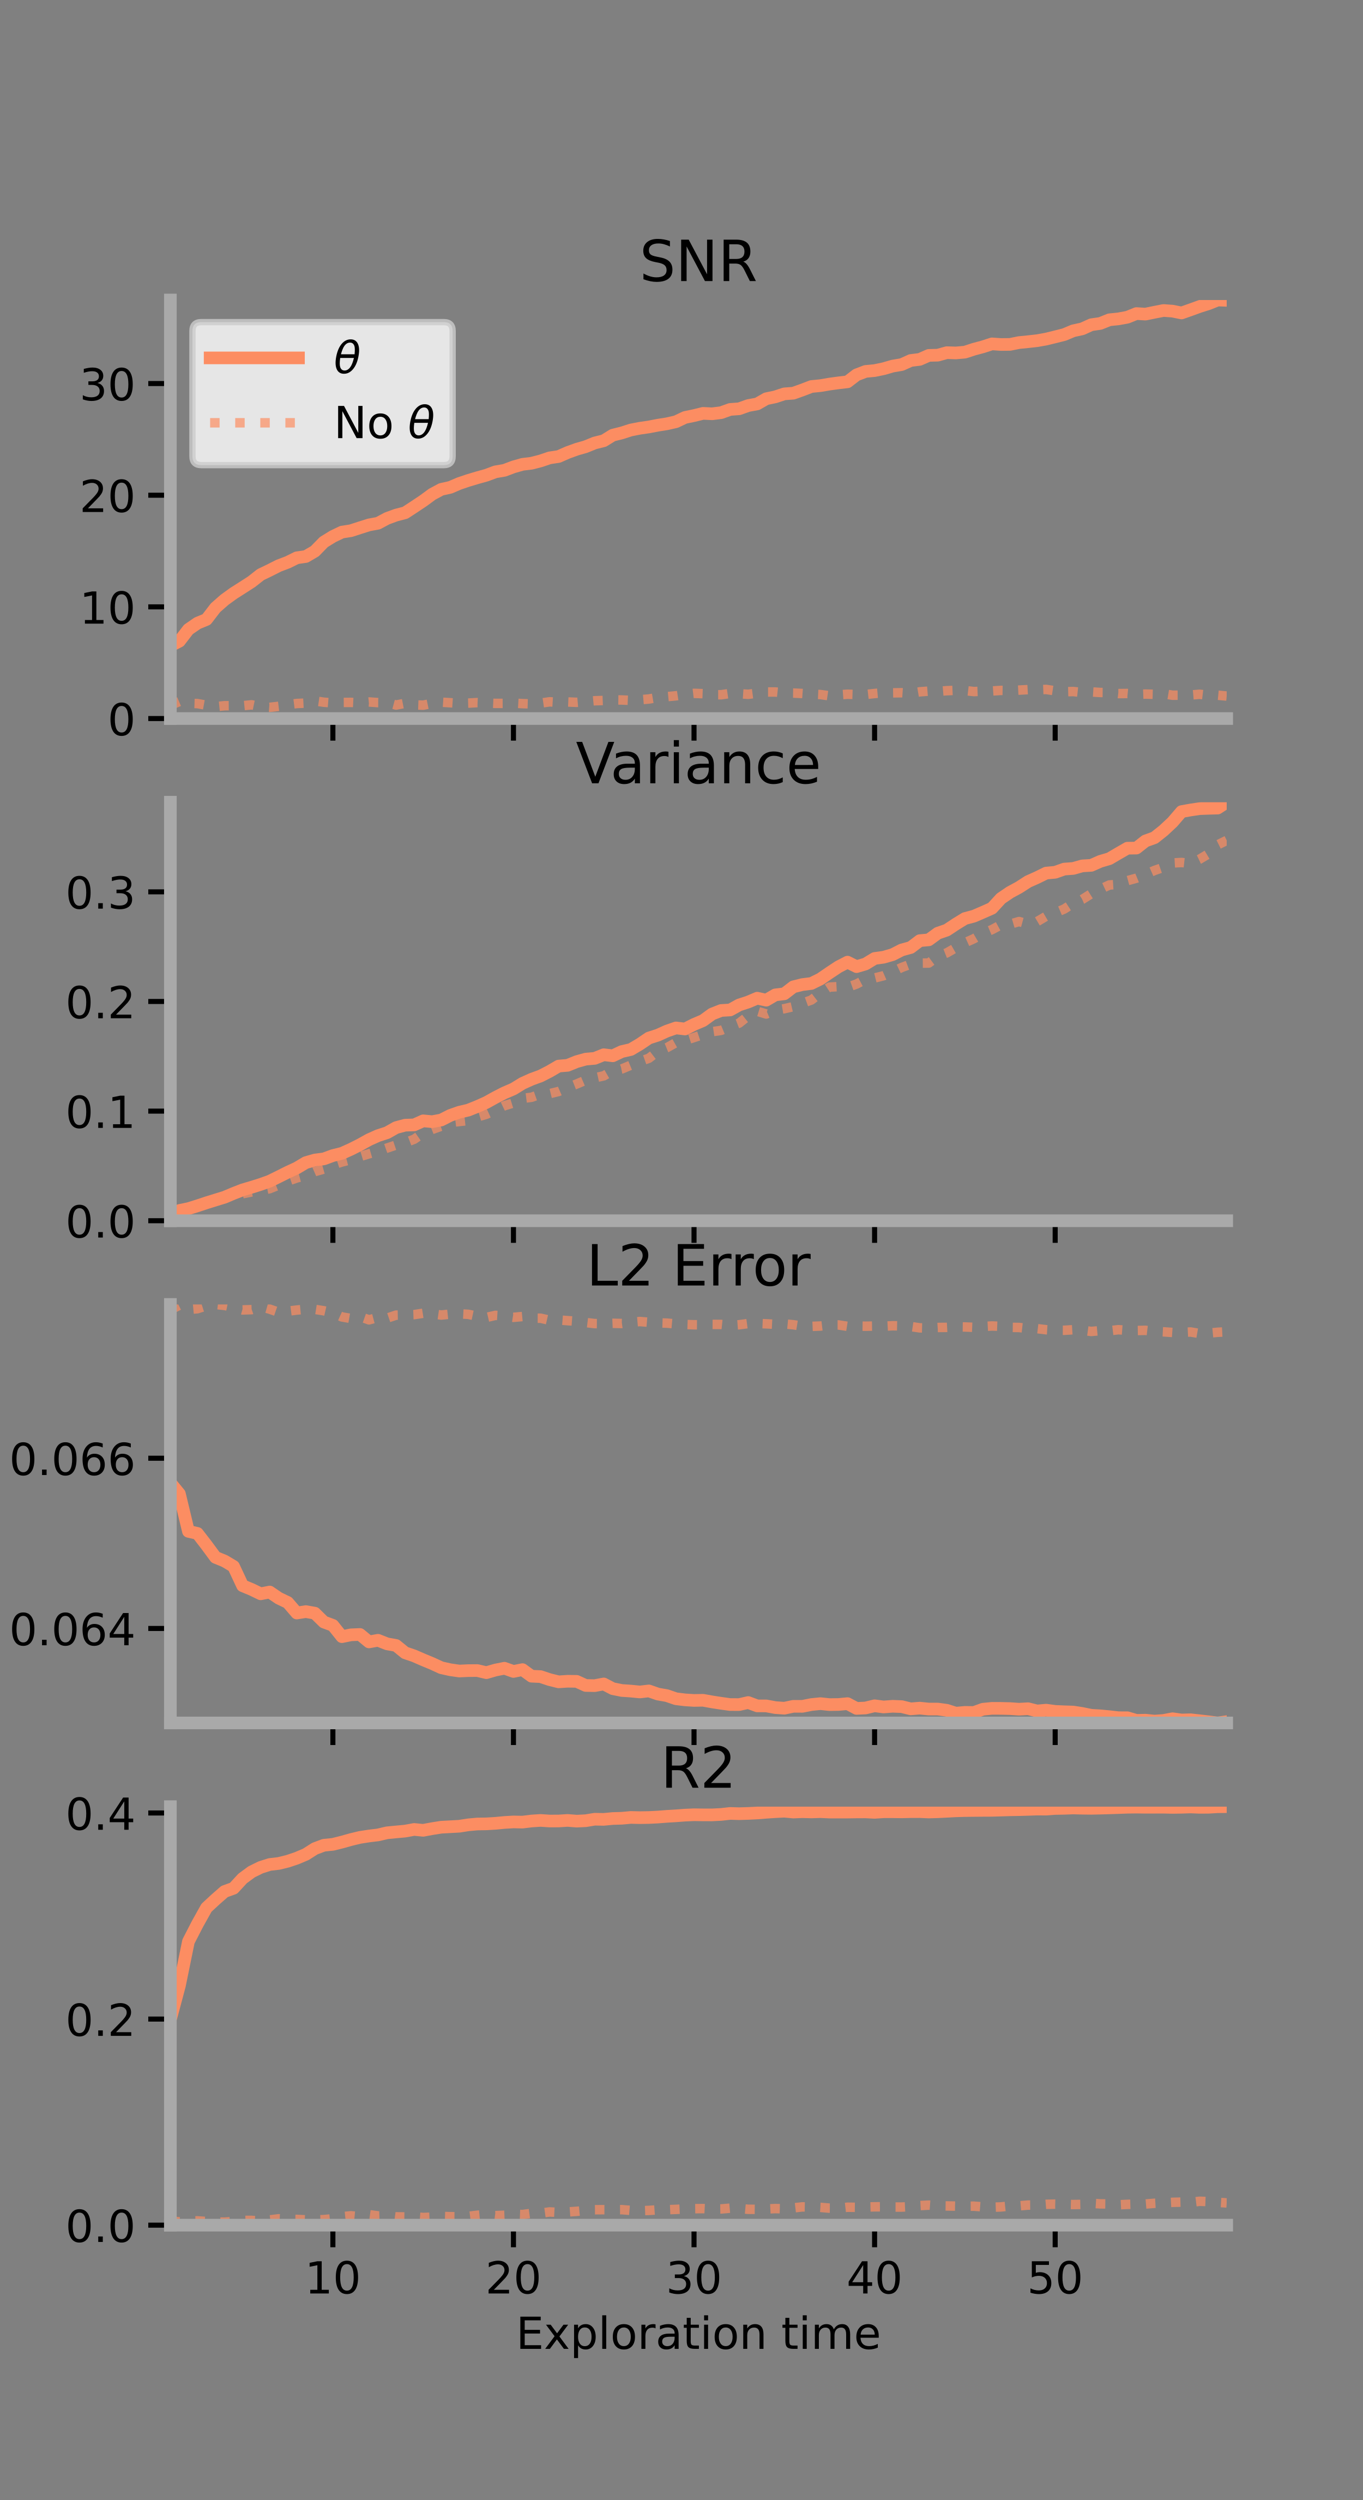 <?xml version="1.0" encoding="utf-8" standalone="no"?>
<!DOCTYPE svg PUBLIC "-//W3C//DTD SVG 1.1//EN"
  "http://www.w3.org/Graphics/SVG/1.1/DTD/svg11.dtd">
<!-- Created with matplotlib (https://matplotlib.org/) -->
<svg height="396pt" version="1.1" viewBox="0 0 216 396" width="216pt" xmlns="http://www.w3.org/2000/svg" xmlns:xlink="http://www.w3.org/1999/xlink">
 <rect x="0" y="0" width="216" height="396" fill="#808080" stroke="none"/>
 <defs>
  <style type="text/css">*{stroke-linecap:butt;stroke-linejoin:round;}</style>
 </defs>
 <g id="figure_1">
  <g id="patch_1">
   <path d="M 0 396 
L 216 396 
L 216 0 
L 0 0 
z
" style="fill:none;"/>
  </g>
  <g id="axes_1">
   <g id="patch_2">
    <path d="M 27 113.807 
L 194.4 113.807 
L 194.4 47.52 
L 27 47.52 
z
" style="fill:none;"/>
   </g>
   <g id="matplotlib.axis_1">
    <g id="xtick_1">
     <g id="line2d_1">
      <defs>
       <path d="M 0 0 
L 0 3.5 
" id="m877b80cbcf" style="stroke:#000000;stroke-width:0.8;"/>
      </defs>
      <g>
       <use style="stroke:#000000;stroke-width:0.8;" x="52.754" xlink:href="#m877b80cbcf" y="113.807"/>
      </g>
     </g>
    </g>
    <g id="xtick_2">
     <g id="line2d_2">
      <g>
       <use style="stroke:#000000;stroke-width:0.8;" x="81.37" xlink:href="#m877b80cbcf" y="113.807"/>
      </g>
     </g>
    </g>
    <g id="xtick_3">
     <g id="line2d_3">
      <g>
       <use style="stroke:#000000;stroke-width:0.8;" x="109.985" xlink:href="#m877b80cbcf" y="113.807"/>
      </g>
     </g>
    </g>
    <g id="xtick_4">
     <g id="line2d_4">
      <g>
       <use style="stroke:#000000;stroke-width:0.8;" x="138.601" xlink:href="#m877b80cbcf" y="113.807"/>
      </g>
     </g>
    </g>
    <g id="xtick_5">
     <g id="line2d_5">
      <g>
       <use style="stroke:#000000;stroke-width:0.8;" x="167.217" xlink:href="#m877b80cbcf" y="113.807"/>
      </g>
     </g>
    </g>
   </g>
   <g id="matplotlib.axis_2">
    <g id="ytick_1">
     <g id="line2d_6">
      <defs>
       <path d="M 0 0 
L -3.5 0 
" id="m35a77e50ec" style="stroke:#000000;stroke-width:0.8;"/>
      </defs>
      <g>
       <use style="stroke:#000000;stroke-width:0.8;" x="27" xlink:href="#m35a77e50ec" y="113.807"/>
      </g>
     </g>
     <g id="text_1">
      <!-- 0 -->
      <g transform="translate(17.046 116.466)scale(0.07 -0.07)">
       <defs>
        <path d="M 31.781 66.406 
Q 24.172 66.406 20.328 58.906 
Q 16.5 51.422 16.5 36.375 
Q 16.5 21.391 20.328 13.891 
Q 24.172 6.391 31.781 6.391 
Q 39.453 6.391 43.281 13.891 
Q 47.125 21.391 47.125 36.375 
Q 47.125 51.422 43.281 58.906 
Q 39.453 66.406 31.781 66.406 
z
M 31.781 74.219 
Q 44.047 74.219 50.516 64.516 
Q 56.984 54.828 56.984 36.375 
Q 56.984 17.969 50.516 8.266 
Q 44.047 -1.422 31.781 -1.422 
Q 19.531 -1.422 13.062 8.266 
Q 6.594 17.969 6.594 36.375 
Q 6.594 54.828 13.062 64.516 
Q 19.531 74.219 31.781 74.219 
z
" id="DejaVuSans-48"/>
       </defs>
       <use xlink:href="#DejaVuSans-48"/>
      </g>
     </g>
    </g>
    <g id="ytick_2">
     <g id="line2d_7">
      <g>
       <use style="stroke:#000000;stroke-width:0.8;" x="27" xlink:href="#m35a77e50ec" y="96.121"/>
      </g>
     </g>
     <g id="text_2">
      <!-- 10 -->
      <g transform="translate(12.592 98.781)scale(0.07 -0.07)">
       <defs>
        <path d="M 12.406 8.297 
L 28.516 8.297 
L 28.516 63.922 
L 10.984 60.406 
L 10.984 69.391 
L 28.422 72.906 
L 38.281 72.906 
L 38.281 8.297 
L 54.391 8.297 
L 54.391 0 
L 12.406 0 
z
" id="DejaVuSans-49"/>
       </defs>
       <use xlink:href="#DejaVuSans-49"/>
       <use x="63.623" xlink:href="#DejaVuSans-48"/>
      </g>
     </g>
    </g>
    <g id="ytick_3">
     <g id="line2d_8">
      <g>
       <use style="stroke:#000000;stroke-width:0.8;" x="27" xlink:href="#m35a77e50ec" y="78.436"/>
      </g>
     </g>
     <g id="text_3">
      <!-- 20 -->
      <g transform="translate(12.592 81.095)scale(0.07 -0.07)">
       <defs>
        <path d="M 19.188 8.297 
L 53.609 8.297 
L 53.609 0 
L 7.328 0 
L 7.328 8.297 
Q 12.938 14.109 22.625 23.891 
Q 32.328 33.688 34.812 36.531 
Q 39.547 41.844 41.422 45.531 
Q 43.312 49.219 43.312 52.781 
Q 43.312 58.594 39.234 62.25 
Q 35.156 65.922 28.609 65.922 
Q 23.969 65.922 18.812 64.312 
Q 13.672 62.703 7.812 59.422 
L 7.812 69.391 
Q 13.766 71.781 18.938 73 
Q 24.125 74.219 28.422 74.219 
Q 39.75 74.219 46.484 68.547 
Q 53.219 62.891 53.219 53.422 
Q 53.219 48.922 51.531 44.891 
Q 49.859 40.875 45.406 35.406 
Q 44.188 33.984 37.641 27.219 
Q 31.109 20.453 19.188 8.297 
z
" id="DejaVuSans-50"/>
       </defs>
       <use xlink:href="#DejaVuSans-50"/>
       <use x="63.623" xlink:href="#DejaVuSans-48"/>
      </g>
     </g>
    </g>
    <g id="ytick_4">
     <g id="line2d_9">
      <g>
       <use style="stroke:#000000;stroke-width:0.8;" x="27" xlink:href="#m35a77e50ec" y="60.75"/>
      </g>
     </g>
     <g id="text_4">
      <!-- 30 -->
      <g transform="translate(12.592 63.41)scale(0.07 -0.07)">
       <defs>
        <path d="M 40.578 39.312 
Q 47.656 37.797 51.625 33 
Q 55.609 28.219 55.609 21.188 
Q 55.609 10.406 48.188 4.484 
Q 40.766 -1.422 27.094 -1.422 
Q 22.516 -1.422 17.656 -0.516 
Q 12.797 0.391 7.625 2.203 
L 7.625 11.719 
Q 11.719 9.328 16.594 8.109 
Q 21.484 6.891 26.812 6.891 
Q 36.078 6.891 40.938 10.547 
Q 45.797 14.203 45.797 21.188 
Q 45.797 27.641 41.281 31.266 
Q 36.766 34.906 28.719 34.906 
L 20.219 34.906 
L 20.219 43.016 
L 29.109 43.016 
Q 36.375 43.016 40.234 45.922 
Q 44.094 48.828 44.094 54.297 
Q 44.094 59.906 40.109 62.906 
Q 36.141 65.922 28.719 65.922 
Q 24.656 65.922 20.016 65.031 
Q 15.375 64.156 9.812 62.312 
L 9.812 71.094 
Q 15.438 72.656 20.344 73.438 
Q 25.25 74.219 29.594 74.219 
Q 40.828 74.219 47.359 69.109 
Q 53.906 64.016 53.906 55.328 
Q 53.906 49.266 50.438 45.094 
Q 46.969 40.922 40.578 39.312 
z
" id="DejaVuSans-51"/>
       </defs>
       <use xlink:href="#DejaVuSans-51"/>
       <use x="63.623" xlink:href="#DejaVuSans-48"/>
      </g>
     </g>
    </g>
   </g>
   <g id="line2d_10">
    <path clip-path="url(#p7a214f7691)" d="M 27 102.282 
L 28.431 101.552 
L 29.861 99.693 
L 31.292 98.705 
L 32.723 98.115 
L 34.154 96.258 
L 35.585 95.002 
L 37.015 93.967 
L 38.446 93.058 
L 39.877 92.135 
L 41.307 91.012 
L 42.738 90.323 
L 44.169 89.597 
L 45.6 89.057 
L 47.03 88.349 
L 48.461 88.146 
L 49.892 87.309 
L 51.323 85.848 
L 52.753 84.967 
L 54.184 84.281 
L 55.615 84.055 
L 57.046 83.592 
L 58.477 83.139 
L 59.907 82.874 
L 61.338 82.111 
L 62.769 81.587 
L 64.2 81.217 
L 65.63 80.284 
L 67.061 79.33 
L 68.492 78.28 
L 69.923 77.51 
L 71.354 77.19 
L 72.784 76.578 
L 74.215 76.095 
L 75.646 75.666 
L 77.077 75.269 
L 78.508 74.736 
L 79.938 74.493 
L 81.369 73.952 
L 82.8 73.547 
L 84.23 73.373 
L 85.661 73.007 
L 87.092 72.523 
L 88.523 72.307 
L 89.954 71.679 
L 91.384 71.159 
L 92.815 70.746 
L 94.246 70.165 
L 95.677 69.807 
L 97.108 68.925 
L 98.538 68.569 
L 99.969 68.11 
L 101.4 67.829 
L 102.831 67.624 
L 104.261 67.347 
L 105.692 67.123 
L 107.123 66.798 
L 108.554 66.119 
L 109.984 65.824 
L 111.415 65.473 
L 112.846 65.539 
L 114.277 65.363 
L 115.708 64.851 
L 117.138 64.746 
L 118.569 64.238 
L 120 63.974 
L 121.431 63.156 
L 122.861 62.856 
L 124.292 62.384 
L 125.723 62.279 
L 127.154 61.767 
L 128.585 61.221 
L 130.015 61.08 
L 131.446 60.836 
L 132.877 60.641 
L 134.308 60.475 
L 135.739 59.376 
L 137.169 58.83 
L 138.6 58.696 
L 140.031 58.398 
L 141.461 57.984 
L 142.892 57.745 
L 144.323 57.099 
L 145.754 56.922 
L 147.185 56.291 
L 148.615 56.254 
L 150.046 55.859 
L 151.477 55.902 
L 152.908 55.778 
L 154.339 55.312 
L 155.769 54.928 
L 157.2 54.466 
L 158.631 54.564 
L 160.062 54.548 
L 161.492 54.261 
L 162.923 54.119 
L 164.354 53.96 
L 165.785 53.704 
L 167.215 53.354 
L 168.646 52.994 
L 170.077 52.395 
L 171.508 52.082 
L 172.938 51.435 
L 174.369 51.229 
L 175.8 50.652 
L 177.231 50.506 
L 178.662 50.243 
L 180.092 49.667 
L 181.523 49.753 
L 182.954 49.459 
L 184.385 49.18 
L 185.816 49.281 
L 187.246 49.571 
L 188.677 49.066 
L 190.108 48.547 
L 191.539 48.094 
L 192.969 47.52 
L 194.4 47.572 
" style="fill:none;stroke:#fc8d62;stroke-linecap:square;stroke-width:2;"/>
   </g>
   <g id="line2d_11">
    <path clip-path="url(#p7a214f7691)" d="M 27 111.717 
L 28.431 111.109 
L 29.861 111.394 
L 31.292 111.441 
L 32.723 111.704 
L 34.154 111.923 
L 35.585 111.781 
L 37.015 111.771 
L 38.446 111.777 
L 39.877 111.635 
L 41.307 111.933 
L 42.738 112.037 
L 44.169 111.872 
L 45.6 111.606 
L 47.03 111.429 
L 48.461 111.361 
L 49.892 111.016 
L 51.323 111.224 
L 52.753 111.337 
L 54.184 111.258 
L 55.615 111.251 
L 57.046 111.317 
L 58.477 111.182 
L 59.907 111.287 
L 61.338 111.282 
L 62.769 111.671 
L 64.2 111.392 
L 65.63 111.64 
L 67.061 111.693 
L 68.492 111.402 
L 69.923 111.216 
L 71.354 111.304 
L 72.784 111.402 
L 74.215 111.365 
L 75.646 111.282 
L 77.077 111.349 
L 78.508 111.41 
L 79.938 111.409 
L 81.369 111.366 
L 82.8 111.448 
L 84.23 111.49 
L 85.661 111.371 
L 87.092 111.159 
L 88.523 111.247 
L 89.954 111.183 
L 91.384 111.242 
L 92.815 111.125 
L 94.246 110.991 
L 95.677 110.944 
L 97.108 110.853 
L 98.538 110.87 
L 99.969 110.929 
L 101.4 110.836 
L 102.831 110.713 
L 104.261 110.471 
L 105.692 110.344 
L 107.123 110.209 
L 108.554 109.99 
L 109.984 109.818 
L 111.415 109.87 
L 112.846 110.039 
L 114.277 110.041 
L 115.708 109.831 
L 117.138 109.873 
L 118.569 109.97 
L 120 109.783 
L 121.431 109.603 
L 122.861 109.603 
L 124.292 109.758 
L 125.723 109.774 
L 127.154 109.842 
L 128.585 109.943 
L 130.015 110.006 
L 131.446 110.213 
L 132.877 110.059 
L 134.308 109.956 
L 135.739 110 
L 137.169 110.003 
L 138.6 109.843 
L 140.031 109.717 
L 141.461 109.742 
L 142.892 109.722 
L 144.323 109.817 
L 145.754 109.577 
L 147.185 109.465 
L 148.615 109.517 
L 150.046 109.396 
L 151.477 109.34 
L 152.908 109.371 
L 154.339 109.537 
L 155.769 109.483 
L 157.2 109.445 
L 158.631 109.351 
L 160.062 109.375 
L 161.492 109.304 
L 162.923 109.226 
L 164.354 109.253 
L 165.785 109.199 
L 167.215 109.414 
L 168.646 109.567 
L 170.077 109.531 
L 171.508 109.686 
L 172.938 109.591 
L 174.369 109.682 
L 175.8 109.695 
L 177.231 109.854 
L 178.662 109.84 
L 180.092 109.982 
L 181.523 109.933 
L 182.954 109.97 
L 184.385 109.881 
L 185.816 110.116 
L 187.246 110.111 
L 188.677 110.084 
L 190.108 109.963 
L 191.539 110.134 
L 192.969 110.112 
L 194.4 110.249 
" style="fill:none;stroke:#fc8d62;stroke-dasharray:1.5,2.475;stroke-dashoffset:0;stroke-opacity:0.7;stroke-width:1.5;"/>
   </g>
   <g id="patch_3">
    <path d="M 27 113.807 
L 27 47.52 
" style="fill:none;stroke:#a9a9a9;stroke-linecap:square;stroke-linejoin:miter;stroke-width:2;"/>
   </g>
   <g id="patch_4">
    <path d="M 194.4 113.807 
L 194.4 47.52 
" style="fill:none;"/>
   </g>
   <g id="patch_5">
    <path d="M 27 113.807 
L 194.4 113.807 
" style="fill:none;stroke:#a9a9a9;stroke-linecap:square;stroke-linejoin:miter;stroke-width:2;"/>
   </g>
   <g id="patch_6">
    <path d="M 27 47.52 
L 194.4 47.52 
" style="fill:none;"/>
   </g>
   <g id="text_5">
    <!-- SNR -->
    <g transform="translate(101.35 44.52)scale(0.09 -0.09)">
     <defs>
      <path d="M 53.516 70.516 
L 53.516 60.891 
Q 47.906 63.578 42.922 64.891 
Q 37.938 66.219 33.297 66.219 
Q 25.25 66.219 20.875 63.094 
Q 16.5 59.969 16.5 54.203 
Q 16.5 49.359 19.406 46.891 
Q 22.312 44.438 30.422 42.922 
L 36.375 41.703 
Q 47.406 39.594 52.656 34.297 
Q 57.906 29 57.906 20.125 
Q 57.906 9.516 50.797 4.047 
Q 43.703 -1.422 29.984 -1.422 
Q 24.812 -1.422 18.969 -0.25 
Q 13.141 0.922 6.891 3.219 
L 6.891 13.375 
Q 12.891 10.016 18.656 8.297 
Q 24.422 6.594 29.984 6.594 
Q 38.422 6.594 43.016 9.906 
Q 47.609 13.234 47.609 19.391 
Q 47.609 24.75 44.312 27.781 
Q 41.016 30.812 33.5 32.328 
L 27.484 33.5 
Q 16.453 35.688 11.516 40.375 
Q 6.594 45.062 6.594 53.422 
Q 6.594 63.094 13.406 68.656 
Q 20.219 74.219 32.172 74.219 
Q 37.312 74.219 42.625 73.281 
Q 47.953 72.359 53.516 70.516 
z
" id="DejaVuSans-83"/>
      <path d="M 9.812 72.906 
L 23.094 72.906 
L 55.422 11.922 
L 55.422 72.906 
L 64.984 72.906 
L 64.984 0 
L 51.703 0 
L 19.391 60.984 
L 19.391 0 
L 9.812 0 
z
" id="DejaVuSans-78"/>
      <path d="M 44.391 34.188 
Q 47.562 33.109 50.562 29.594 
Q 53.562 26.078 56.594 19.922 
L 66.609 0 
L 56 0 
L 46.688 18.703 
Q 43.062 26.031 39.672 28.422 
Q 36.281 30.812 30.422 30.812 
L 19.672 30.812 
L 19.672 0 
L 9.812 0 
L 9.812 72.906 
L 32.078 72.906 
Q 44.578 72.906 50.734 67.672 
Q 56.891 62.453 56.891 51.906 
Q 56.891 45.016 53.688 40.469 
Q 50.484 35.938 44.391 34.188 
z
M 19.672 64.797 
L 19.672 38.922 
L 32.078 38.922 
Q 39.203 38.922 42.844 42.219 
Q 46.484 45.516 46.484 51.906 
Q 46.484 58.297 42.844 61.547 
Q 39.203 64.797 32.078 64.797 
z
" id="DejaVuSans-82"/>
     </defs>
     <use xlink:href="#DejaVuSans-83"/>
     <use x="63.477" xlink:href="#DejaVuSans-78"/>
     <use x="138.281" xlink:href="#DejaVuSans-82"/>
    </g>
   </g>
   <g id="legend_1">
    <g id="patch_7">
     <path d="M 31.9 73.669 
L 70.33 73.669 
Q 71.73 73.669 71.73 72.269 
L 71.73 52.42 
Q 71.73 51.02 70.33 51.02 
L 31.9 51.02 
Q 30.5 51.02 30.5 52.42 
L 30.5 72.269 
Q 30.5 73.669 31.9 73.669 
z
" style="fill:#ffffff;opacity:0.8;stroke:#cccccc;stroke-linejoin:miter;"/>
    </g>
    <g id="line2d_12">
     <path d="M 33.3 56.689 
L 47.3 56.689 
" style="fill:none;stroke:#fc8d62;stroke-linecap:square;stroke-width:2;"/>
    </g>
    <g id="line2d_13"/>
    <g id="text_6">
     <!-- $\theta$ -->
     <g transform="translate(52.9 59.139)scale(0.07 -0.07)">
      <defs>
       <path d="M 45.516 34.672 
L 14.453 34.672 
Q 12.359 20.062 14.5 13.875 
Q 17.188 6.25 24.469 6.25 
Q 31.781 6.25 37.359 13.922 
Q 42.234 20.656 45.516 34.672 
z
M 47.016 42.969 
Q 48.344 56.844 46.625 61.719 
Q 43.953 69.438 36.766 69.438 
Q 29.297 69.438 23.828 61.812 
Q 19.531 55.672 16.156 42.969 
z
M 38.188 76.766 
Q 49.906 76.766 54.594 66.406 
Q 59.281 56.109 55.719 37.844 
Q 52.203 19.625 43.453 9.281 
Q 34.766 -1.125 23.047 -1.125 
Q 11.281 -1.125 6.641 9.281 
Q 2 19.625 5.516 37.844 
Q 9.078 56.109 17.719 66.406 
Q 26.422 76.766 38.188 76.766 
z
" id="DejaVuSans-Oblique-952"/>
      </defs>
      <use transform="translate(0 0.234)" xlink:href="#DejaVuSans-Oblique-952"/>
     </g>
    </g>
    <g id="line2d_14">
     <path d="M 33.3 66.964 
L 47.3 66.964 
" style="fill:none;stroke:#fc8d62;stroke-dasharray:1.5,2.475;stroke-dashoffset:0;stroke-opacity:0.7;stroke-width:1.5;"/>
    </g>
    <g id="line2d_15"/>
    <g id="text_7">
     <!-- No $\theta$ -->
     <g transform="translate(52.9 69.414)scale(0.07 -0.07)">
      <defs>
       <path d="M 30.609 48.391 
Q 23.391 48.391 19.188 42.75 
Q 14.984 37.109 14.984 27.297 
Q 14.984 17.484 19.156 11.844 
Q 23.344 6.203 30.609 6.203 
Q 37.797 6.203 41.984 11.859 
Q 46.188 17.531 46.188 27.297 
Q 46.188 37.016 41.984 42.703 
Q 37.797 48.391 30.609 48.391 
z
M 30.609 56 
Q 42.328 56 49.016 48.375 
Q 55.719 40.766 55.719 27.297 
Q 55.719 13.875 49.016 6.219 
Q 42.328 -1.422 30.609 -1.422 
Q 18.844 -1.422 12.172 6.219 
Q 5.516 13.875 5.516 27.297 
Q 5.516 40.766 12.172 48.375 
Q 18.844 56 30.609 56 
z
" id="DejaVuSans-111"/>
       <path id="DejaVuSans-32"/>
      </defs>
      <use transform="translate(0 0.234)" xlink:href="#DejaVuSans-78"/>
      <use transform="translate(74.805 0.234)" xlink:href="#DejaVuSans-111"/>
      <use transform="translate(135.986 0.234)" xlink:href="#DejaVuSans-32"/>
      <use transform="translate(167.773 0.234)" xlink:href="#DejaVuSans-Oblique-952"/>
     </g>
    </g>
   </g>
  </g>
  <g id="axes_2">
   <g id="patch_8">
    <path d="M 27 193.351 
L 194.4 193.351 
L 194.4 127.064 
L 27 127.064 
z
" style="fill:none;"/>
   </g>
   <g id="matplotlib.axis_3">
    <g id="xtick_6">
     <g id="line2d_16">
      <g>
       <use style="stroke:#000000;stroke-width:0.8;" x="52.754" xlink:href="#m877b80cbcf" y="193.351"/>
      </g>
     </g>
    </g>
    <g id="xtick_7">
     <g id="line2d_17">
      <g>
       <use style="stroke:#000000;stroke-width:0.8;" x="81.37" xlink:href="#m877b80cbcf" y="193.351"/>
      </g>
     </g>
    </g>
    <g id="xtick_8">
     <g id="line2d_18">
      <g>
       <use style="stroke:#000000;stroke-width:0.8;" x="109.985" xlink:href="#m877b80cbcf" y="193.351"/>
      </g>
     </g>
    </g>
    <g id="xtick_9">
     <g id="line2d_19">
      <g>
       <use style="stroke:#000000;stroke-width:0.8;" x="138.601" xlink:href="#m877b80cbcf" y="193.351"/>
      </g>
     </g>
    </g>
    <g id="xtick_10">
     <g id="line2d_20">
      <g>
       <use style="stroke:#000000;stroke-width:0.8;" x="167.217" xlink:href="#m877b80cbcf" y="193.351"/>
      </g>
     </g>
    </g>
   </g>
   <g id="matplotlib.axis_4">
    <g id="ytick_5">
     <g id="line2d_21">
      <g>
       <use style="stroke:#000000;stroke-width:0.8;" x="27" xlink:href="#m35a77e50ec" y="193.351"/>
      </g>
     </g>
     <g id="text_8">
      <!-- 0.0 -->
      <g transform="translate(10.368 196.011)scale(0.07 -0.07)">
       <defs>
        <path d="M 10.688 12.406 
L 21 12.406 
L 21 0 
L 10.688 0 
z
" id="DejaVuSans-46"/>
       </defs>
       <use xlink:href="#DejaVuSans-48"/>
       <use x="63.623" xlink:href="#DejaVuSans-46"/>
       <use x="95.41" xlink:href="#DejaVuSans-48"/>
      </g>
     </g>
    </g>
    <g id="ytick_6">
     <g id="line2d_22">
      <g>
       <use style="stroke:#000000;stroke-width:0.8;" x="27" xlink:href="#m35a77e50ec" y="175.987"/>
      </g>
     </g>
     <g id="text_9">
      <!-- 0.1 -->
      <g transform="translate(10.368 178.646)scale(0.07 -0.07)">
       <use xlink:href="#DejaVuSans-48"/>
       <use x="63.623" xlink:href="#DejaVuSans-46"/>
       <use x="95.41" xlink:href="#DejaVuSans-49"/>
      </g>
     </g>
    </g>
    <g id="ytick_7">
     <g id="line2d_23">
      <g>
       <use style="stroke:#000000;stroke-width:0.8;" x="27" xlink:href="#m35a77e50ec" y="158.622"/>
      </g>
     </g>
     <g id="text_10">
      <!-- 0.2 -->
      <g transform="translate(10.368 161.282)scale(0.07 -0.07)">
       <use xlink:href="#DejaVuSans-48"/>
       <use x="63.623" xlink:href="#DejaVuSans-46"/>
       <use x="95.41" xlink:href="#DejaVuSans-50"/>
      </g>
     </g>
    </g>
    <g id="ytick_8">
     <g id="line2d_24">
      <g>
       <use style="stroke:#000000;stroke-width:0.8;" x="27" xlink:href="#m35a77e50ec" y="141.258"/>
      </g>
     </g>
     <g id="text_11">
      <!-- 0.3 -->
      <g transform="translate(10.368 143.917)scale(0.07 -0.07)">
       <use xlink:href="#DejaVuSans-48"/>
       <use x="63.623" xlink:href="#DejaVuSans-46"/>
       <use x="95.41" xlink:href="#DejaVuSans-51"/>
      </g>
     </g>
    </g>
   </g>
   <g id="line2d_25">
    <path clip-path="url(#p55d4044668)" d="M 27 192.355 
L 28.431 191.726 
L 29.861 191.43 
L 31.292 190.988 
L 32.723 190.512 
L 34.154 190.066 
L 35.585 189.627 
L 37.015 189.023 
L 38.446 188.466 
L 39.877 188.044 
L 41.307 187.596 
L 42.738 187.083 
L 44.169 186.38 
L 45.6 185.663 
L 47.03 185.002 
L 48.461 184.147 
L 49.892 183.737 
L 51.323 183.551 
L 52.753 183.029 
L 54.184 182.674 
L 55.615 182.031 
L 57.046 181.311 
L 58.477 180.515 
L 59.907 179.873 
L 61.338 179.41 
L 62.769 178.601 
L 64.2 178.217 
L 65.63 178.17 
L 67.061 177.528 
L 68.492 177.662 
L 69.923 177.396 
L 71.354 176.669 
L 72.784 176.166 
L 74.215 175.831 
L 75.646 175.256 
L 77.077 174.619 
L 78.508 173.824 
L 79.938 173.094 
L 81.369 172.475 
L 82.8 171.594 
L 84.23 170.947 
L 85.661 170.426 
L 87.092 169.694 
L 88.523 168.856 
L 89.954 168.737 
L 91.384 168.154 
L 92.815 167.757 
L 94.246 167.632 
L 95.677 167.056 
L 97.108 167.227 
L 98.538 166.555 
L 99.969 166.229 
L 101.4 165.381 
L 102.831 164.413 
L 104.261 163.954 
L 105.692 163.307 
L 107.123 162.813 
L 108.554 162.981 
L 109.984 162.258 
L 111.415 161.65 
L 112.846 160.612 
L 114.277 160.051 
L 115.708 159.966 
L 117.138 159.173 
L 118.569 158.708 
L 120 158.103 
L 121.431 158.417 
L 122.861 157.578 
L 124.292 157.404 
L 125.723 156.303 
L 127.154 155.945 
L 128.585 155.769 
L 130.015 155.059 
L 131.446 154.077 
L 132.877 153.131 
L 134.308 152.392 
L 135.739 153.105 
L 137.169 152.681 
L 138.6 151.81 
L 140.031 151.611 
L 141.461 151.198 
L 142.892 150.466 
L 144.323 150.075 
L 145.754 148.99 
L 147.185 148.859 
L 148.615 147.811 
L 150.046 147.318 
L 151.477 146.367 
L 152.908 145.49 
L 154.339 145.107 
L 155.769 144.492 
L 157.2 143.857 
L 158.631 142.301 
L 160.062 141.329 
L 161.492 140.554 
L 162.923 139.63 
L 164.354 138.992 
L 165.785 138.289 
L 167.215 138.16 
L 168.646 137.655 
L 170.077 137.552 
L 171.508 137.148 
L 172.938 137.061 
L 174.369 136.43 
L 175.8 136.009 
L 177.231 135.169 
L 178.662 134.346 
L 180.092 134.325 
L 181.523 133.199 
L 182.954 132.683 
L 184.385 131.547 
L 185.816 130.212 
L 187.246 128.548 
L 188.677 128.292 
L 190.108 128.079 
L 191.539 128.027 
L 192.969 127.989 
L 194.4 127.064 
" style="fill:none;stroke:#fc8d62;stroke-linecap:square;stroke-width:2;"/>
   </g>
   <g id="line2d_26">
    <path clip-path="url(#p55d4044668)" d="M 27 192.337 
L 28.431 191.917 
L 29.861 191.38 
L 31.292 190.947 
L 32.723 190.559 
L 34.154 190.215 
L 35.585 189.832 
L 37.015 189.391 
L 38.446 189.076 
L 39.877 188.787 
L 41.307 188.557 
L 42.738 188.276 
L 44.169 187.704 
L 45.6 187.068 
L 47.03 186.575 
L 48.461 186.2 
L 49.892 185.568 
L 51.323 185.163 
L 52.753 184.504 
L 54.184 184.045 
L 55.615 183.677 
L 57.046 183.183 
L 58.477 182.75 
L 59.907 182.336 
L 61.338 181.841 
L 62.769 181.358 
L 64.2 180.988 
L 65.63 180.446 
L 67.061 179.451 
L 68.492 178.89 
L 69.923 178.375 
L 71.354 177.805 
L 72.784 177.634 
L 74.215 177.481 
L 75.646 176.915 
L 77.077 176.487 
L 78.508 175.828 
L 79.938 175.134 
L 81.369 174.691 
L 82.8 173.978 
L 84.23 173.798 
L 85.661 173.292 
L 87.092 173.227 
L 88.523 172.877 
L 89.954 172.256 
L 91.384 171.693 
L 92.815 171.082 
L 94.246 170.716 
L 95.677 170.402 
L 97.108 169.587 
L 98.538 169.311 
L 99.969 168.714 
L 101.4 168.127 
L 102.831 167.617 
L 104.261 166.523 
L 105.692 165.938 
L 107.123 165.133 
L 108.554 164.789 
L 109.984 164.331 
L 111.415 163.858 
L 112.846 163.412 
L 114.277 163.2 
L 115.708 162.602 
L 117.138 162.048 
L 118.569 160.91 
L 120 160.173 
L 121.431 160.608 
L 122.861 160.005 
L 124.292 159.768 
L 125.723 159.434 
L 127.154 158.901 
L 128.585 158.388 
L 130.015 157.279 
L 131.446 156.344 
L 132.877 156.272 
L 134.308 156.372 
L 135.739 155.861 
L 137.169 155.107 
L 138.6 154.904 
L 140.031 154.544 
L 141.461 153.914 
L 142.892 153.238 
L 144.323 152.701 
L 145.754 152.553 
L 147.185 152.533 
L 148.615 151.481 
L 150.046 150.921 
L 151.477 150.102 
L 152.908 149.325 
L 154.339 148.678 
L 155.769 147.836 
L 157.2 147.242 
L 158.631 146.474 
L 160.062 146.377 
L 161.492 145.962 
L 162.923 146.35 
L 164.354 145.968 
L 165.785 145.125 
L 167.215 144.584 
L 168.646 143.98 
L 170.077 143.059 
L 171.508 142.455 
L 172.938 141.557 
L 174.369 140.845 
L 175.8 140.17 
L 177.231 140.08 
L 178.662 139.489 
L 180.092 139.093 
L 181.523 138.503 
L 182.954 137.871 
L 184.385 137.373 
L 185.816 136.685 
L 187.246 136.608 
L 188.677 136.764 
L 190.108 136.083 
L 191.539 135.227 
L 192.969 133.812 
L 194.4 133.106 
" style="fill:none;stroke:#fc8d62;stroke-dasharray:1.5,2.475;stroke-dashoffset:0;stroke-opacity:0.7;stroke-width:1.5;"/>
   </g>
   <g id="patch_9">
    <path d="M 27 193.351 
L 27 127.064 
" style="fill:none;stroke:#a9a9a9;stroke-linecap:square;stroke-linejoin:miter;stroke-width:2;"/>
   </g>
   <g id="patch_10">
    <path d="M 194.4 193.351 
L 194.4 127.064 
" style="fill:none;"/>
   </g>
   <g id="patch_11">
    <path d="M 27 193.351 
L 194.4 193.351 
" style="fill:none;stroke:#a9a9a9;stroke-linecap:square;stroke-linejoin:miter;stroke-width:2;"/>
   </g>
   <g id="patch_12">
    <path d="M 27 127.064 
L 194.4 127.064 
" style="fill:none;"/>
   </g>
   <g id="text_12">
    <!-- Variance -->
    <g transform="translate(91.26 124.064)scale(0.09 -0.09)">
     <defs>
      <path d="M 28.609 0 
L 0.781 72.906 
L 11.078 72.906 
L 34.188 11.531 
L 57.328 72.906 
L 67.578 72.906 
L 39.797 0 
z
" id="DejaVuSans-86"/>
      <path d="M 34.281 27.484 
Q 23.391 27.484 19.188 25 
Q 14.984 22.516 14.984 16.5 
Q 14.984 11.719 18.141 8.906 
Q 21.297 6.109 26.703 6.109 
Q 34.188 6.109 38.703 11.406 
Q 43.219 16.703 43.219 25.484 
L 43.219 27.484 
z
M 52.203 31.203 
L 52.203 0 
L 43.219 0 
L 43.219 8.297 
Q 40.141 3.328 35.547 0.953 
Q 30.953 -1.422 24.312 -1.422 
Q 15.922 -1.422 10.953 3.297 
Q 6 8.016 6 15.922 
Q 6 25.141 12.172 29.828 
Q 18.359 34.516 30.609 34.516 
L 43.219 34.516 
L 43.219 35.406 
Q 43.219 41.609 39.141 45 
Q 35.062 48.391 27.688 48.391 
Q 23 48.391 18.547 47.266 
Q 14.109 46.141 10.016 43.891 
L 10.016 52.203 
Q 14.938 54.109 19.578 55.047 
Q 24.219 56 28.609 56 
Q 40.484 56 46.344 49.844 
Q 52.203 43.703 52.203 31.203 
z
" id="DejaVuSans-97"/>
      <path d="M 41.109 46.297 
Q 39.594 47.172 37.812 47.578 
Q 36.031 48 33.891 48 
Q 26.266 48 22.188 43.047 
Q 18.109 38.094 18.109 28.812 
L 18.109 0 
L 9.078 0 
L 9.078 54.688 
L 18.109 54.688 
L 18.109 46.188 
Q 20.953 51.172 25.484 53.578 
Q 30.031 56 36.531 56 
Q 37.453 56 38.578 55.875 
Q 39.703 55.766 41.062 55.516 
z
" id="DejaVuSans-114"/>
      <path d="M 9.422 54.688 
L 18.406 54.688 
L 18.406 0 
L 9.422 0 
z
M 9.422 75.984 
L 18.406 75.984 
L 18.406 64.594 
L 9.422 64.594 
z
" id="DejaVuSans-105"/>
      <path d="M 54.891 33.016 
L 54.891 0 
L 45.906 0 
L 45.906 32.719 
Q 45.906 40.484 42.875 44.328 
Q 39.844 48.188 33.797 48.188 
Q 26.516 48.188 22.312 43.547 
Q 18.109 38.922 18.109 30.906 
L 18.109 0 
L 9.078 0 
L 9.078 54.688 
L 18.109 54.688 
L 18.109 46.188 
Q 21.344 51.125 25.703 53.562 
Q 30.078 56 35.797 56 
Q 45.219 56 50.047 50.172 
Q 54.891 44.344 54.891 33.016 
z
" id="DejaVuSans-110"/>
      <path d="M 48.781 52.594 
L 48.781 44.188 
Q 44.969 46.297 41.141 47.344 
Q 37.312 48.391 33.406 48.391 
Q 24.656 48.391 19.812 42.844 
Q 14.984 37.312 14.984 27.297 
Q 14.984 17.281 19.812 11.734 
Q 24.656 6.203 33.406 6.203 
Q 37.312 6.203 41.141 7.25 
Q 44.969 8.297 48.781 10.406 
L 48.781 2.094 
Q 45.016 0.344 40.984 -0.531 
Q 36.969 -1.422 32.422 -1.422 
Q 20.062 -1.422 12.781 6.344 
Q 5.516 14.109 5.516 27.297 
Q 5.516 40.672 12.859 48.328 
Q 20.219 56 33.016 56 
Q 37.156 56 41.109 55.141 
Q 45.062 54.297 48.781 52.594 
z
" id="DejaVuSans-99"/>
      <path d="M 56.203 29.594 
L 56.203 25.203 
L 14.891 25.203 
Q 15.484 15.922 20.484 11.062 
Q 25.484 6.203 34.422 6.203 
Q 39.594 6.203 44.453 7.469 
Q 49.312 8.734 54.109 11.281 
L 54.109 2.781 
Q 49.266 0.734 44.188 -0.344 
Q 39.109 -1.422 33.891 -1.422 
Q 20.797 -1.422 13.156 6.188 
Q 5.516 13.812 5.516 26.812 
Q 5.516 40.234 12.766 48.109 
Q 20.016 56 32.328 56 
Q 43.359 56 49.781 48.891 
Q 56.203 41.797 56.203 29.594 
z
M 47.219 32.234 
Q 47.125 39.594 43.094 43.984 
Q 39.062 48.391 32.422 48.391 
Q 24.906 48.391 20.391 44.141 
Q 15.875 39.891 15.188 32.172 
z
" id="DejaVuSans-101"/>
     </defs>
     <use xlink:href="#DejaVuSans-86"/>
     <use x="60.658" xlink:href="#DejaVuSans-97"/>
     <use x="121.938" xlink:href="#DejaVuSans-114"/>
     <use x="163.051" xlink:href="#DejaVuSans-105"/>
     <use x="190.834" xlink:href="#DejaVuSans-97"/>
     <use x="252.113" xlink:href="#DejaVuSans-110"/>
     <use x="315.492" xlink:href="#DejaVuSans-99"/>
     <use x="370.473" xlink:href="#DejaVuSans-101"/>
    </g>
   </g>
  </g>
  <g id="axes_3">
   <g id="patch_13">
    <path d="M 27 272.896 
L 194.4 272.896 
L 194.4 206.609 
L 27 206.609 
z
" style="fill:none;"/>
   </g>
   <g id="matplotlib.axis_5">
    <g id="xtick_11">
     <g id="line2d_27">
      <g>
       <use style="stroke:#000000;stroke-width:0.8;" x="52.754" xlink:href="#m877b80cbcf" y="272.896"/>
      </g>
     </g>
    </g>
    <g id="xtick_12">
     <g id="line2d_28">
      <g>
       <use style="stroke:#000000;stroke-width:0.8;" x="81.37" xlink:href="#m877b80cbcf" y="272.896"/>
      </g>
     </g>
    </g>
    <g id="xtick_13">
     <g id="line2d_29">
      <g>
       <use style="stroke:#000000;stroke-width:0.8;" x="109.985" xlink:href="#m877b80cbcf" y="272.896"/>
      </g>
     </g>
    </g>
    <g id="xtick_14">
     <g id="line2d_30">
      <g>
       <use style="stroke:#000000;stroke-width:0.8;" x="138.601" xlink:href="#m877b80cbcf" y="272.896"/>
      </g>
     </g>
    </g>
    <g id="xtick_15">
     <g id="line2d_31">
      <g>
       <use style="stroke:#000000;stroke-width:0.8;" x="167.217" xlink:href="#m877b80cbcf" y="272.896"/>
      </g>
     </g>
    </g>
   </g>
   <g id="matplotlib.axis_6">
    <g id="ytick_9">
     <g id="line2d_32">
      <g>
       <use style="stroke:#000000;stroke-width:0.8;" x="27" xlink:href="#m35a77e50ec" y="257.928"/>
      </g>
     </g>
     <g id="text_13">
      <!-- 0.064 -->
      <g transform="translate(1.46 260.588)scale(0.07 -0.07)">
       <defs>
        <path d="M 33.016 40.375 
Q 26.375 40.375 22.484 35.828 
Q 18.609 31.297 18.609 23.391 
Q 18.609 15.531 22.484 10.953 
Q 26.375 6.391 33.016 6.391 
Q 39.656 6.391 43.531 10.953 
Q 47.406 15.531 47.406 23.391 
Q 47.406 31.297 43.531 35.828 
Q 39.656 40.375 33.016 40.375 
z
M 52.594 71.297 
L 52.594 62.312 
Q 48.875 64.062 45.094 64.984 
Q 41.312 65.922 37.594 65.922 
Q 27.828 65.922 22.672 59.328 
Q 17.531 52.734 16.797 39.406 
Q 19.672 43.656 24.016 45.922 
Q 28.375 48.188 33.594 48.188 
Q 44.578 48.188 50.953 41.516 
Q 57.328 34.859 57.328 23.391 
Q 57.328 12.156 50.688 5.359 
Q 44.047 -1.422 33.016 -1.422 
Q 20.359 -1.422 13.672 8.266 
Q 6.984 17.969 6.984 36.375 
Q 6.984 53.656 15.188 63.938 
Q 23.391 74.219 37.203 74.219 
Q 40.922 74.219 44.703 73.484 
Q 48.484 72.75 52.594 71.297 
z
" id="DejaVuSans-54"/>
        <path d="M 37.797 64.312 
L 12.891 25.391 
L 37.797 25.391 
z
M 35.203 72.906 
L 47.609 72.906 
L 47.609 25.391 
L 58.016 25.391 
L 58.016 17.188 
L 47.609 17.188 
L 47.609 0 
L 37.797 0 
L 37.797 17.188 
L 4.891 17.188 
L 4.891 26.703 
z
" id="DejaVuSans-52"/>
       </defs>
       <use xlink:href="#DejaVuSans-48"/>
       <use x="63.623" xlink:href="#DejaVuSans-46"/>
       <use x="95.41" xlink:href="#DejaVuSans-48"/>
       <use x="159.033" xlink:href="#DejaVuSans-54"/>
       <use x="222.656" xlink:href="#DejaVuSans-52"/>
      </g>
     </g>
    </g>
    <g id="ytick_10">
     <g id="line2d_33">
      <g>
       <use style="stroke:#000000;stroke-width:0.8;" x="27" xlink:href="#m35a77e50ec" y="230.969"/>
      </g>
     </g>
     <g id="text_14">
      <!-- 0.066 -->
      <g transform="translate(1.46 233.629)scale(0.07 -0.07)">
       <use xlink:href="#DejaVuSans-48"/>
       <use x="63.623" xlink:href="#DejaVuSans-46"/>
       <use x="95.41" xlink:href="#DejaVuSans-48"/>
       <use x="159.033" xlink:href="#DejaVuSans-54"/>
       <use x="222.656" xlink:href="#DejaVuSans-54"/>
      </g>
     </g>
    </g>
   </g>
   <g id="line2d_34">
    <path clip-path="url(#pbc4a89f0fc)" d="M 27 234.861 
L 28.431 236.599 
L 29.861 242.549 
L 31.292 242.877 
L 32.723 244.728 
L 34.154 246.667 
L 35.585 247.251 
L 37.015 248.104 
L 38.446 251.159 
L 39.877 251.752 
L 41.307 252.442 
L 42.738 252.159 
L 44.169 253.132 
L 45.6 253.821 
L 47.03 255.484 
L 48.461 255.26 
L 49.892 255.509 
L 51.323 256.912 
L 52.753 257.441 
L 54.184 259.23 
L 55.615 258.939 
L 57.046 258.88 
L 58.477 260.06 
L 59.907 259.802 
L 61.338 260.366 
L 62.769 260.623 
L 64.2 261.785 
L 65.63 262.273 
L 67.061 262.897 
L 68.492 263.488 
L 69.923 264.148 
L 71.354 264.467 
L 72.784 264.673 
L 74.215 264.608 
L 75.646 264.597 
L 77.077 264.932 
L 78.508 264.519 
L 79.938 264.23 
L 81.369 264.74 
L 82.8 264.451 
L 84.23 265.49 
L 85.661 265.555 
L 87.092 266.031 
L 88.523 266.385 
L 89.954 266.291 
L 91.384 266.309 
L 92.815 266.959 
L 94.246 266.987 
L 95.677 266.718 
L 97.108 267.464 
L 98.538 267.753 
L 99.969 267.848 
L 101.4 267.988 
L 102.831 267.823 
L 104.261 268.321 
L 105.692 268.573 
L 107.123 269.062 
L 108.554 269.239 
L 109.984 269.329 
L 111.415 269.304 
L 112.846 269.562 
L 114.277 269.782 
L 115.708 269.98 
L 117.138 269.985 
L 118.569 269.663 
L 120 270.193 
L 121.431 270.196 
L 122.861 270.461 
L 124.292 270.563 
L 125.723 270.261 
L 127.154 270.265 
L 128.585 269.982 
L 130.015 269.838 
L 131.446 269.989 
L 132.877 269.971 
L 134.308 269.837 
L 135.739 270.594 
L 137.169 270.524 
L 138.6 270.177 
L 140.031 270.364 
L 141.461 270.255 
L 142.892 270.309 
L 144.323 270.664 
L 145.754 270.549 
L 147.185 270.695 
L 148.615 270.696 
L 150.046 270.891 
L 151.477 271.35 
L 152.908 271.221 
L 154.339 271.239 
L 155.769 270.724 
L 157.2 270.582 
L 158.631 270.588 
L 160.062 270.621 
L 161.492 270.719 
L 162.923 270.641 
L 164.354 270.998 
L 165.785 270.87 
L 167.215 271.065 
L 168.646 271.126 
L 170.077 271.17 
L 171.508 271.393 
L 172.938 271.686 
L 174.369 271.765 
L 175.8 271.902 
L 177.231 272.067 
L 178.662 272.072 
L 180.092 272.492 
L 181.523 272.457 
L 182.954 272.606 
L 184.385 272.501 
L 185.816 272.228 
L 187.246 272.429 
L 188.677 272.39 
L 190.108 272.55 
L 191.539 272.71 
L 192.969 272.896 
L 194.4 272.693 
" style="fill:none;stroke:#fc8d62;stroke-linecap:square;stroke-width:2;"/>
   </g>
   <g id="line2d_35">
    <path clip-path="url(#pbc4a89f0fc)" d="M 27 207.455 
L 28.431 206.728 
L 29.861 207.418 
L 31.292 207.283 
L 32.723 206.827 
L 34.154 206.609 
L 35.585 206.769 
L 37.015 207.061 
L 38.446 207.479 
L 39.877 207.432 
L 41.307 206.948 
L 42.738 207.353 
L 44.169 207.849 
L 45.6 207.679 
L 47.03 207.497 
L 48.461 207.358 
L 49.892 207.384 
L 51.323 207.613 
L 52.753 207.939 
L 54.184 208.585 
L 55.615 208.833 
L 57.046 208.542 
L 58.477 209.049 
L 59.907 208.667 
L 61.338 208.782 
L 62.769 208.301 
L 64.2 208.275 
L 65.63 208.222 
L 67.061 208.001 
L 68.492 208.085 
L 69.923 208.289 
L 71.354 208.139 
L 72.784 208.098 
L 74.215 208.175 
L 75.646 208.482 
L 77.077 208.671 
L 78.508 208.34 
L 79.938 208.423 
L 81.369 208.653 
L 82.8 208.521 
L 84.23 208.785 
L 85.661 208.788 
L 87.092 209.115 
L 88.523 209.065 
L 89.954 209.175 
L 91.384 209.283 
L 92.815 209.471 
L 94.246 209.642 
L 95.677 209.652 
L 97.108 209.594 
L 98.538 209.628 
L 99.969 209.437 
L 101.4 209.316 
L 102.831 209.433 
L 104.261 209.527 
L 105.692 209.569 
L 107.123 209.696 
L 108.554 209.779 
L 109.984 209.827 
L 111.415 209.838 
L 112.846 209.766 
L 114.277 209.776 
L 115.708 209.928 
L 117.138 209.825 
L 118.569 209.635 
L 120 209.622 
L 121.431 209.678 
L 122.861 209.75 
L 124.292 209.691 
L 125.723 209.824 
L 127.154 210.054 
L 128.585 210.084 
L 130.015 210.03 
L 131.446 209.857 
L 132.877 209.857 
L 134.308 210.078 
L 135.739 210.035 
L 137.169 210.058 
L 138.6 210.032 
L 140.031 210.058 
L 141.461 209.985 
L 142.892 210.01 
L 144.323 210.108 
L 145.754 210.318 
L 147.185 210.349 
L 148.615 210.257 
L 150.046 210.241 
L 151.477 210.164 
L 152.908 210.178 
L 154.339 210.235 
L 155.769 210.097 
L 157.2 210.021 
L 158.631 210.075 
L 160.062 210.24 
L 161.492 210.257 
L 162.923 210.417 
L 164.354 210.441 
L 165.785 210.613 
L 167.215 210.694 
L 168.646 210.703 
L 170.077 210.612 
L 171.508 210.697 
L 172.938 210.887 
L 174.369 210.758 
L 175.8 210.78 
L 177.231 210.609 
L 178.662 210.714 
L 180.092 210.741 
L 181.523 210.709 
L 182.954 210.879 
L 184.385 210.948 
L 185.816 211.047 
L 187.246 211.042 
L 188.677 210.971 
L 190.108 211.214 
L 191.539 211.152 
L 192.969 211.016 
L 194.4 210.943 
" style="fill:none;stroke:#fc8d62;stroke-dasharray:1.5,2.475;stroke-dashoffset:0;stroke-opacity:0.7;stroke-width:1.5;"/>
   </g>
   <g id="patch_14">
    <path d="M 27 272.896 
L 27 206.609 
" style="fill:none;stroke:#a9a9a9;stroke-linecap:square;stroke-linejoin:miter;stroke-width:2;"/>
   </g>
   <g id="patch_15">
    <path d="M 194.4 272.896 
L 194.4 206.609 
" style="fill:none;"/>
   </g>
   <g id="patch_16">
    <path d="M 27 272.896 
L 194.4 272.896 
" style="fill:none;stroke:#a9a9a9;stroke-linecap:square;stroke-linejoin:miter;stroke-width:2;"/>
   </g>
   <g id="patch_17">
    <path d="M 27 206.609 
L 194.4 206.609 
" style="fill:none;"/>
   </g>
   <g id="text_15">
    <!-- L2 Error -->
    <g transform="translate(92.933 203.609)scale(0.09 -0.09)">
     <defs>
      <path d="M 9.812 72.906 
L 19.672 72.906 
L 19.672 8.297 
L 55.172 8.297 
L 55.172 0 
L 9.812 0 
z
" id="DejaVuSans-76"/>
      <path d="M 9.812 72.906 
L 55.906 72.906 
L 55.906 64.594 
L 19.672 64.594 
L 19.672 43.016 
L 54.391 43.016 
L 54.391 34.719 
L 19.672 34.719 
L 19.672 8.297 
L 56.781 8.297 
L 56.781 0 
L 9.812 0 
z
" id="DejaVuSans-69"/>
     </defs>
     <use xlink:href="#DejaVuSans-76"/>
     <use x="55.713" xlink:href="#DejaVuSans-50"/>
     <use x="119.336" xlink:href="#DejaVuSans-32"/>
     <use x="151.123" xlink:href="#DejaVuSans-69"/>
     <use x="214.307" xlink:href="#DejaVuSans-114"/>
     <use x="253.67" xlink:href="#DejaVuSans-114"/>
     <use x="292.533" xlink:href="#DejaVuSans-111"/>
     <use x="353.715" xlink:href="#DejaVuSans-114"/>
    </g>
   </g>
  </g>
  <g id="axes_4">
   <g id="patch_18">
    <path d="M 27 352.44 
L 194.4 352.44 
L 194.4 286.153 
L 27 286.153 
z
" style="fill:none;"/>
   </g>
   <g id="matplotlib.axis_7">
    <g id="xtick_16">
     <g id="line2d_36">
      <g>
       <use style="stroke:#000000;stroke-width:0.8;" x="52.754" xlink:href="#m877b80cbcf" y="352.44"/>
      </g>
     </g>
     <g id="text_16">
      <!-- 10 -->
      <g transform="translate(48.3 363.259)scale(0.07 -0.07)">
       <use xlink:href="#DejaVuSans-49"/>
       <use x="63.623" xlink:href="#DejaVuSans-48"/>
      </g>
     </g>
    </g>
    <g id="xtick_17">
     <g id="line2d_37">
      <g>
       <use style="stroke:#000000;stroke-width:0.8;" x="81.37" xlink:href="#m877b80cbcf" y="352.44"/>
      </g>
     </g>
     <g id="text_17">
      <!-- 20 -->
      <g transform="translate(76.916 363.259)scale(0.07 -0.07)">
       <use xlink:href="#DejaVuSans-50"/>
       <use x="63.623" xlink:href="#DejaVuSans-48"/>
      </g>
     </g>
    </g>
    <g id="xtick_18">
     <g id="line2d_38">
      <g>
       <use style="stroke:#000000;stroke-width:0.8;" x="109.985" xlink:href="#m877b80cbcf" y="352.44"/>
      </g>
     </g>
     <g id="text_18">
      <!-- 30 -->
      <g transform="translate(105.532 363.259)scale(0.07 -0.07)">
       <use xlink:href="#DejaVuSans-51"/>
       <use x="63.623" xlink:href="#DejaVuSans-48"/>
      </g>
     </g>
    </g>
    <g id="xtick_19">
     <g id="line2d_39">
      <g>
       <use style="stroke:#000000;stroke-width:0.8;" x="138.601" xlink:href="#m877b80cbcf" y="352.44"/>
      </g>
     </g>
     <g id="text_19">
      <!-- 40 -->
      <g transform="translate(134.147 363.259)scale(0.07 -0.07)">
       <use xlink:href="#DejaVuSans-52"/>
       <use x="63.623" xlink:href="#DejaVuSans-48"/>
      </g>
     </g>
    </g>
    <g id="xtick_20">
     <g id="line2d_40">
      <g>
       <use style="stroke:#000000;stroke-width:0.8;" x="167.217" xlink:href="#m877b80cbcf" y="352.44"/>
      </g>
     </g>
     <g id="text_20">
      <!-- 50 -->
      <g transform="translate(162.763 363.259)scale(0.07 -0.07)">
       <defs>
        <path d="M 10.797 72.906 
L 49.516 72.906 
L 49.516 64.594 
L 19.828 64.594 
L 19.828 46.734 
Q 21.969 47.469 24.109 47.828 
Q 26.266 48.188 28.422 48.188 
Q 40.625 48.188 47.75 41.5 
Q 54.891 34.812 54.891 23.391 
Q 54.891 11.625 47.562 5.094 
Q 40.234 -1.422 26.906 -1.422 
Q 22.312 -1.422 17.547 -0.641 
Q 12.797 0.141 7.719 1.703 
L 7.719 11.625 
Q 12.109 9.234 16.797 8.062 
Q 21.484 6.891 26.703 6.891 
Q 35.156 6.891 40.078 11.328 
Q 45.016 15.766 45.016 23.391 
Q 45.016 31 40.078 35.438 
Q 35.156 39.891 26.703 39.891 
Q 22.75 39.891 18.812 39.016 
Q 14.891 38.141 10.797 36.281 
z
" id="DejaVuSans-53"/>
       </defs>
       <use xlink:href="#DejaVuSans-53"/>
       <use x="63.623" xlink:href="#DejaVuSans-48"/>
      </g>
     </g>
    </g>
    <g id="text_21">
     <!-- Exploration time -->
     <g transform="translate(81.774 372.034)scale(0.07 -0.07)">
      <defs>
       <path d="M 54.891 54.688 
L 35.109 28.078 
L 55.906 0 
L 45.312 0 
L 29.391 21.484 
L 13.484 0 
L 2.875 0 
L 24.125 28.609 
L 4.688 54.688 
L 15.281 54.688 
L 29.781 35.203 
L 44.281 54.688 
z
" id="DejaVuSans-120"/>
       <path d="M 18.109 8.203 
L 18.109 -20.797 
L 9.078 -20.797 
L 9.078 54.688 
L 18.109 54.688 
L 18.109 46.391 
Q 20.953 51.266 25.266 53.625 
Q 29.594 56 35.594 56 
Q 45.562 56 51.781 48.094 
Q 58.016 40.188 58.016 27.297 
Q 58.016 14.406 51.781 6.484 
Q 45.562 -1.422 35.594 -1.422 
Q 29.594 -1.422 25.266 0.953 
Q 20.953 3.328 18.109 8.203 
z
M 48.688 27.297 
Q 48.688 37.203 44.609 42.844 
Q 40.531 48.484 33.406 48.484 
Q 26.266 48.484 22.188 42.844 
Q 18.109 37.203 18.109 27.297 
Q 18.109 17.391 22.188 11.75 
Q 26.266 6.109 33.406 6.109 
Q 40.531 6.109 44.609 11.75 
Q 48.688 17.391 48.688 27.297 
z
" id="DejaVuSans-112"/>
       <path d="M 9.422 75.984 
L 18.406 75.984 
L 18.406 0 
L 9.422 0 
z
" id="DejaVuSans-108"/>
       <path d="M 18.312 70.219 
L 18.312 54.688 
L 36.812 54.688 
L 36.812 47.703 
L 18.312 47.703 
L 18.312 18.016 
Q 18.312 11.328 20.141 9.422 
Q 21.969 7.516 27.594 7.516 
L 36.812 7.516 
L 36.812 0 
L 27.594 0 
Q 17.188 0 13.234 3.875 
Q 9.281 7.766 9.281 18.016 
L 9.281 47.703 
L 2.688 47.703 
L 2.688 54.688 
L 9.281 54.688 
L 9.281 70.219 
z
" id="DejaVuSans-116"/>
       <path d="M 52 44.188 
Q 55.375 50.25 60.062 53.125 
Q 64.75 56 71.094 56 
Q 79.641 56 84.281 50.016 
Q 88.922 44.047 88.922 33.016 
L 88.922 0 
L 79.891 0 
L 79.891 32.719 
Q 79.891 40.578 77.094 44.375 
Q 74.312 48.188 68.609 48.188 
Q 61.625 48.188 57.562 43.547 
Q 53.516 38.922 53.516 30.906 
L 53.516 0 
L 44.484 0 
L 44.484 32.719 
Q 44.484 40.625 41.703 44.406 
Q 38.922 48.188 33.109 48.188 
Q 26.219 48.188 22.156 43.531 
Q 18.109 38.875 18.109 30.906 
L 18.109 0 
L 9.078 0 
L 9.078 54.688 
L 18.109 54.688 
L 18.109 46.188 
Q 21.188 51.219 25.484 53.609 
Q 29.781 56 35.688 56 
Q 41.656 56 45.828 52.969 
Q 50 49.953 52 44.188 
z
" id="DejaVuSans-109"/>
      </defs>
      <use xlink:href="#DejaVuSans-69"/>
      <use x="63.184" xlink:href="#DejaVuSans-120"/>
      <use x="122.363" xlink:href="#DejaVuSans-112"/>
      <use x="185.84" xlink:href="#DejaVuSans-108"/>
      <use x="213.623" xlink:href="#DejaVuSans-111"/>
      <use x="274.805" xlink:href="#DejaVuSans-114"/>
      <use x="315.918" xlink:href="#DejaVuSans-97"/>
      <use x="377.197" xlink:href="#DejaVuSans-116"/>
      <use x="416.406" xlink:href="#DejaVuSans-105"/>
      <use x="444.189" xlink:href="#DejaVuSans-111"/>
      <use x="505.371" xlink:href="#DejaVuSans-110"/>
      <use x="568.75" xlink:href="#DejaVuSans-32"/>
      <use x="600.537" xlink:href="#DejaVuSans-116"/>
      <use x="639.746" xlink:href="#DejaVuSans-105"/>
      <use x="667.529" xlink:href="#DejaVuSans-109"/>
      <use x="764.941" xlink:href="#DejaVuSans-101"/>
     </g>
    </g>
   </g>
   <g id="matplotlib.axis_8">
    <g id="ytick_11">
     <g id="line2d_41">
      <g>
       <use style="stroke:#000000;stroke-width:0.8;" x="27" xlink:href="#m35a77e50ec" y="352.44"/>
      </g>
     </g>
     <g id="text_22">
      <!-- 0.0 -->
      <g transform="translate(10.368 355.099)scale(0.07 -0.07)">
       <use xlink:href="#DejaVuSans-48"/>
       <use x="63.623" xlink:href="#DejaVuSans-46"/>
       <use x="95.41" xlink:href="#DejaVuSans-48"/>
      </g>
     </g>
    </g>
    <g id="ytick_12">
     <g id="line2d_42">
      <g>
       <use style="stroke:#000000;stroke-width:0.8;" x="27" xlink:href="#m35a77e50ec" y="319.799"/>
      </g>
     </g>
     <g id="text_23">
      <!-- 0.2 -->
      <g transform="translate(10.368 322.458)scale(0.07 -0.07)">
       <use xlink:href="#DejaVuSans-48"/>
       <use x="63.623" xlink:href="#DejaVuSans-46"/>
       <use x="95.41" xlink:href="#DejaVuSans-50"/>
      </g>
     </g>
    </g>
    <g id="ytick_13">
     <g id="line2d_43">
      <g>
       <use style="stroke:#000000;stroke-width:0.8;" x="27" xlink:href="#m35a77e50ec" y="287.158"/>
      </g>
     </g>
     <g id="text_24">
      <!-- 0.4 -->
      <g transform="translate(10.368 289.817)scale(0.07 -0.07)">
       <use xlink:href="#DejaVuSans-48"/>
       <use x="63.623" xlink:href="#DejaVuSans-46"/>
       <use x="95.41" xlink:href="#DejaVuSans-52"/>
      </g>
     </g>
    </g>
   </g>
   <g id="line2d_44">
    <path clip-path="url(#pe2f739023e)" d="M 27 319.872 
L 28.431 314.51 
L 29.861 307.516 
L 31.292 304.735 
L 32.723 302.17 
L 34.154 300.846 
L 35.585 299.593 
L 37.015 299.079 
L 38.446 297.529 
L 39.877 296.474 
L 41.307 295.772 
L 42.738 295.315 
L 44.169 295.148 
L 45.6 294.798 
L 47.03 294.318 
L 48.461 293.711 
L 49.892 292.801 
L 51.323 292.265 
L 52.753 292.123 
L 54.184 291.767 
L 55.615 291.367 
L 57.046 291.023 
L 58.477 290.801 
L 59.907 290.628 
L 61.338 290.294 
L 62.769 290.157 
L 64.2 290.025 
L 65.63 289.764 
L 67.061 289.902 
L 68.492 289.636 
L 69.923 289.41 
L 71.354 289.334 
L 72.784 289.255 
L 74.215 289.031 
L 75.646 288.9 
L 77.077 288.879 
L 78.508 288.793 
L 79.938 288.657 
L 81.369 288.573 
L 82.8 288.602 
L 84.23 288.428 
L 85.661 288.334 
L 87.092 288.429 
L 88.523 288.424 
L 89.954 288.333 
L 91.384 288.449 
L 92.815 288.38 
L 94.246 288.144 
L 95.677 288.168 
L 97.108 288.031 
L 98.538 287.991 
L 99.969 287.861 
L 101.4 287.895 
L 102.831 287.872 
L 104.261 287.8 
L 105.692 287.689 
L 107.123 287.605 
L 108.554 287.497 
L 109.984 287.436 
L 111.415 287.455 
L 112.846 287.459 
L 114.277 287.386 
L 115.708 287.227 
L 117.138 287.269 
L 118.569 287.225 
L 120 287.155 
L 121.431 287.042 
L 122.861 286.947 
L 124.292 286.876 
L 125.723 287.007 
L 127.154 286.951 
L 128.585 286.989 
L 130.015 286.945 
L 131.446 287.01 
L 132.877 287.013 
L 134.308 287.01 
L 135.739 286.989 
L 137.169 286.984 
L 138.6 287.055 
L 140.031 286.961 
L 141.461 286.96 
L 142.892 286.978 
L 144.323 286.944 
L 145.754 286.939 
L 147.185 287 
L 148.615 286.959 
L 150.046 286.889 
L 151.477 286.813 
L 152.908 286.771 
L 154.339 286.756 
L 155.769 286.743 
L 157.2 286.737 
L 158.631 286.694 
L 160.062 286.652 
L 161.492 286.627 
L 162.923 286.585 
L 164.354 286.536 
L 165.785 286.547 
L 167.215 286.441 
L 168.646 286.416 
L 170.077 286.362 
L 171.508 286.4 
L 172.938 286.417 
L 174.369 286.387 
L 175.8 286.346 
L 177.231 286.299 
L 178.662 286.245 
L 180.092 286.226 
L 181.523 286.247 
L 182.954 286.243 
L 184.385 286.24 
L 185.816 286.271 
L 187.246 286.249 
L 188.677 286.202 
L 190.108 286.259 
L 191.539 286.25 
L 192.969 286.165 
L 194.4 286.153 
" style="fill:none;stroke:#fc8d62;stroke-linecap:square;stroke-width:2;"/>
   </g>
   <g id="line2d_45">
    <path clip-path="url(#pe2f739023e)" d="M 27 351.734 
L 28.431 351.921 
L 29.861 351.746 
L 31.292 351.759 
L 32.723 351.86 
L 34.154 351.954 
L 35.585 351.953 
L 37.015 351.858 
L 38.446 351.68 
L 39.877 351.686 
L 41.307 351.802 
L 42.738 351.612 
L 44.169 351.43 
L 45.6 351.491 
L 47.03 351.53 
L 48.461 351.597 
L 49.892 351.607 
L 51.323 351.561 
L 52.753 351.419 
L 54.184 351.102 
L 55.615 350.957 
L 57.046 351.091 
L 58.477 350.777 
L 59.907 350.97 
L 61.338 350.931 
L 62.769 351.126 
L 64.2 351.136 
L 65.63 351.118 
L 67.061 351.225 
L 68.492 351.173 
L 69.923 351.052 
L 71.354 351.098 
L 72.784 351.103 
L 74.215 351.049 
L 75.646 350.87 
L 77.077 350.742 
L 78.508 350.931 
L 79.938 350.871 
L 81.369 350.705 
L 82.8 350.759 
L 84.23 350.566 
L 85.661 350.543 
L 87.092 350.346 
L 88.523 350.421 
L 89.954 350.349 
L 91.384 350.25 
L 92.815 350.114 
L 94.246 349.998 
L 95.677 349.988 
L 97.108 349.992 
L 98.538 349.985 
L 99.969 350.104 
L 101.4 350.155 
L 102.831 350.104 
L 104.261 350.005 
L 105.692 349.995 
L 107.123 349.94 
L 108.554 349.876 
L 109.984 349.828 
L 111.415 349.817 
L 112.846 349.892 
L 114.277 349.874 
L 115.708 349.747 
L 117.138 349.797 
L 118.569 349.925 
L 120 349.938 
L 121.431 349.883 
L 122.861 349.813 
L 124.292 349.848 
L 125.723 349.709 
L 127.154 349.545 
L 128.585 349.571 
L 130.015 349.622 
L 131.446 349.746 
L 132.877 349.76 
L 134.308 349.599 
L 135.739 349.615 
L 137.169 349.568 
L 138.6 349.534 
L 140.031 349.527 
L 141.461 349.571 
L 142.892 349.573 
L 144.323 349.508 
L 145.754 349.341 
L 147.185 349.265 
L 148.615 349.375 
L 150.046 349.397 
L 151.477 349.422 
L 152.908 349.441 
L 154.339 349.433 
L 155.769 349.545 
L 157.2 349.603 
L 158.631 349.551 
L 160.062 349.405 
L 161.492 349.382 
L 162.923 349.258 
L 164.354 349.251 
L 165.785 349.137 
L 167.215 349.106 
L 168.646 349.14 
L 170.077 349.173 
L 171.508 349.148 
L 172.938 348.976 
L 174.369 349.067 
L 175.8 349.08 
L 177.231 349.212 
L 178.662 349.144 
L 180.092 349.109 
L 181.523 349.094 
L 182.954 348.975 
L 184.385 348.898 
L 185.816 348.824 
L 187.246 348.787 
L 188.677 348.836 
L 190.108 348.656 
L 191.539 348.706 
L 192.969 348.826 
L 194.4 348.916 
" style="fill:none;stroke:#fc8d62;stroke-dasharray:1.5,2.475;stroke-dashoffset:0;stroke-opacity:0.7;stroke-width:1.5;"/>
   </g>
   <g id="patch_19">
    <path d="M 27 352.44 
L 27 286.153 
" style="fill:none;stroke:#a9a9a9;stroke-linecap:square;stroke-linejoin:miter;stroke-width:2;"/>
   </g>
   <g id="patch_20">
    <path d="M 194.4 352.44 
L 194.4 286.153 
" style="fill:none;"/>
   </g>
   <g id="patch_21">
    <path d="M 27 352.44 
L 194.4 352.44 
" style="fill:none;stroke:#a9a9a9;stroke-linecap:square;stroke-linejoin:miter;stroke-width:2;"/>
   </g>
   <g id="patch_22">
    <path d="M 27 286.153 
L 194.4 286.153 
" style="fill:none;"/>
   </g>
   <g id="text_25">
    <!-- R2 -->
    <g transform="translate(104.71 283.153)scale(0.09 -0.09)">
     <use xlink:href="#DejaVuSans-82"/>
     <use x="69.482" xlink:href="#DejaVuSans-50"/>
    </g>
   </g>
  </g>
 </g>
 <defs>
  <clipPath id="p7a214f7691">
   <rect height="66.287" width="167.4" x="27" y="47.52"/>
  </clipPath>
  <clipPath id="p55d4044668">
   <rect height="66.287" width="167.4" x="27" y="127.064"/>
  </clipPath>
  <clipPath id="pbc4a89f0fc">
   <rect height="66.287" width="167.4" x="27" y="206.609"/>
  </clipPath>
  <clipPath id="pe2f739023e">
   <rect height="66.287" width="167.4" x="27" y="286.153"/>
  </clipPath>
 </defs>
</svg>
